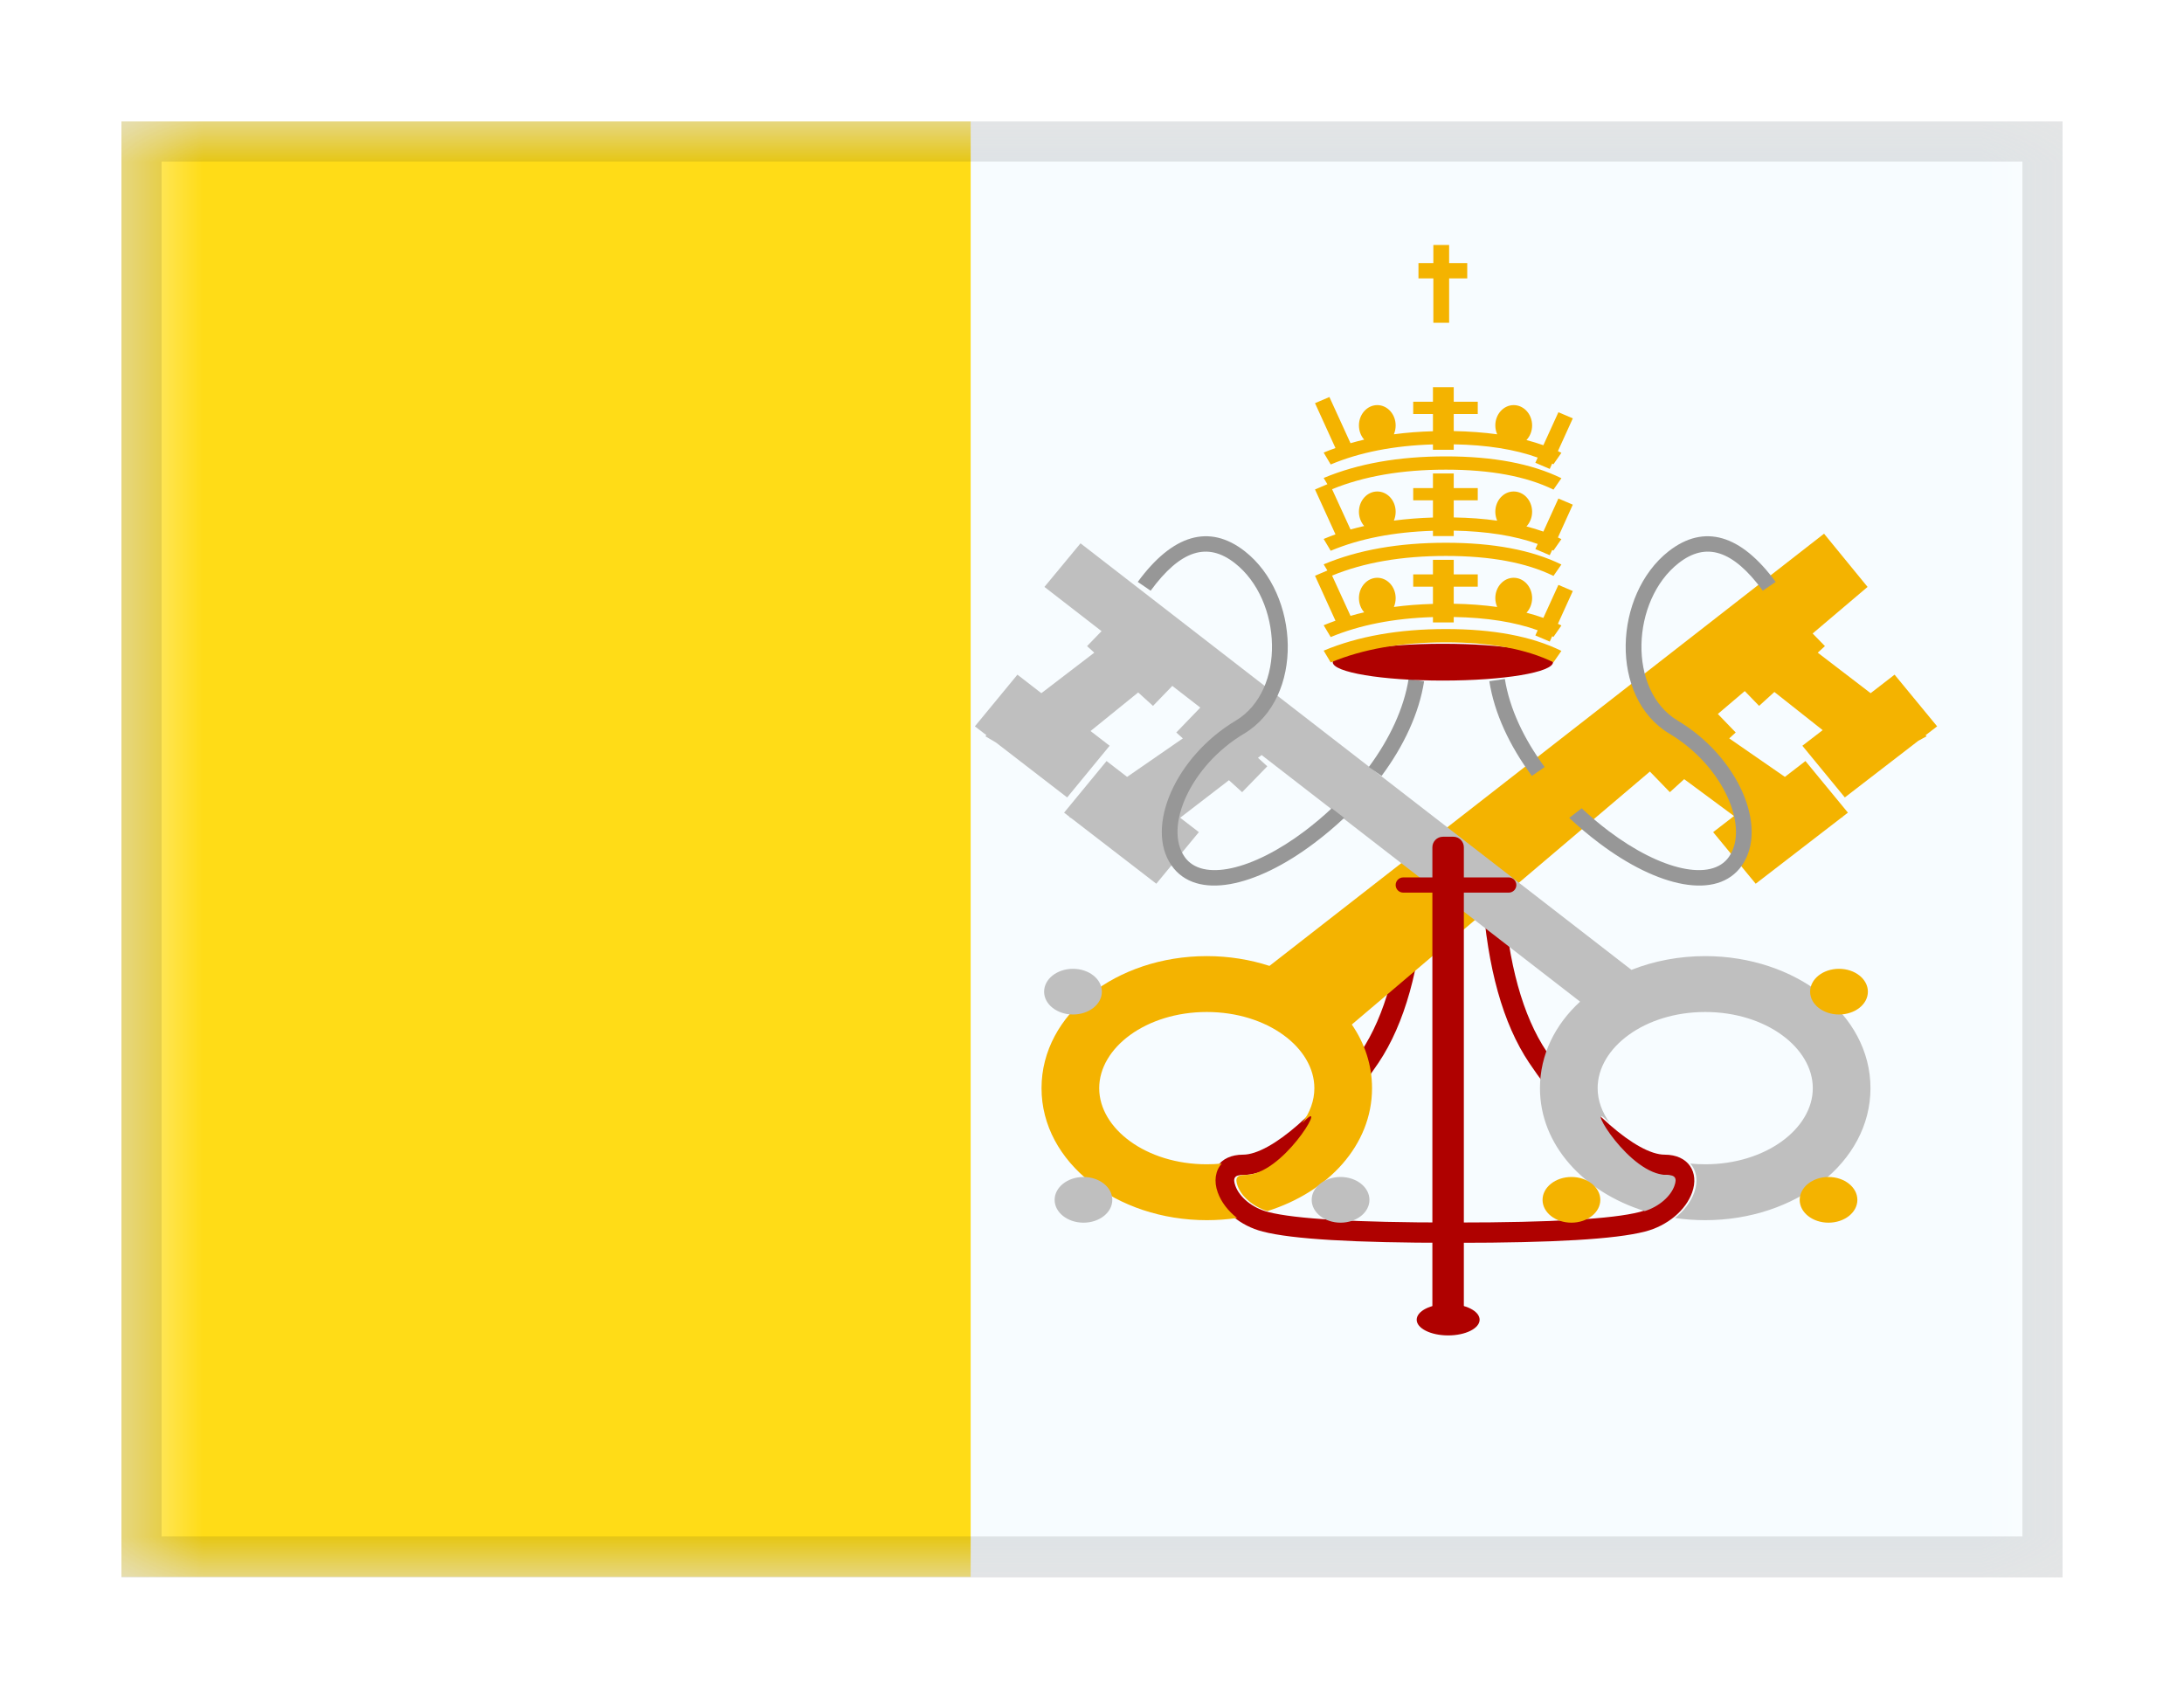 <svg width="27" height="21" viewBox="0 0 27 21" fill="none" xmlns="http://www.w3.org/2000/svg">
<g filter="url(#filter0_dd_701_19426)">
<g clip-path="url(#clip0_701_19426)">
<mask id="mask0_701_19426" style="mask-type:alpha" maskUnits="userSpaceOnUse" x="1" y="1" width="25" height="18">
<rect x="1.5" y="1" width="24" height="18" fill="white"/>
</mask>
<g mask="url(#mask0_701_19426)">
<path fill-rule="evenodd" clip-rule="evenodd" d="M1.5 1H25.5V19H1.5V1Z" fill="#F7FCFF"/>
<path fill-rule="evenodd" clip-rule="evenodd" d="M1.5 1H12V19H1.5V1Z" fill="#FFDC17"/>
<path d="M18.586 10.563L18.327 10.58C18.389 11.47 18.58 12.157 18.904 12.641C19.427 13.423 20.117 14.028 20.579 14.028C20.684 14.028 20.709 14.067 20.674 14.163C20.625 14.3 20.469 14.434 20.269 14.486C19.936 14.572 19.179 14.616 18.011 14.616V14.867C19.203 14.867 19.973 14.822 20.336 14.728C20.617 14.656 20.841 14.463 20.919 14.245C21.009 13.994 20.873 13.777 20.579 13.777C20.236 13.777 19.6 13.219 19.122 12.505C18.825 12.061 18.645 11.414 18.586 10.563Z" fill="#AF0100"/>
<path d="M17.36 10.563L17.619 10.58C17.557 11.47 17.366 12.157 17.042 12.641C16.519 13.423 15.829 14.028 15.367 14.028C15.262 14.028 15.238 14.067 15.273 14.163C15.322 14.3 15.477 14.434 15.678 14.486C16.01 14.572 16.767 14.616 17.936 14.616V14.867C16.744 14.867 15.973 14.822 15.611 14.728C15.329 14.656 15.106 14.463 15.028 14.245C14.937 13.994 15.074 13.777 15.367 13.777C15.71 13.777 16.346 13.219 16.824 12.505C17.121 12.061 17.301 11.414 17.36 10.563Z" fill="#AF0100"/>
<path fill-rule="evenodd" clip-rule="evenodd" d="M22.55 6.099L15.694 11.443C15.454 11.365 15.192 11.322 14.919 11.322C13.807 11.322 12.876 12.033 12.876 12.955C12.876 13.877 13.807 14.587 14.919 14.587C15.046 14.587 15.172 14.578 15.293 14.56C15.181 14.472 15.097 14.362 15.055 14.245C15.004 14.105 15.025 13.975 15.104 13.887C15.044 13.893 14.982 13.896 14.919 13.896C14.168 13.896 13.589 13.454 13.589 12.955C13.589 12.455 14.168 12.013 14.919 12.013C15.669 12.013 16.249 12.455 16.249 12.955C16.249 13.108 16.195 13.255 16.098 13.386C16.116 13.37 16.134 13.353 16.152 13.336C16.39 13.115 15.856 14.028 15.395 14.028C15.29 14.028 15.265 14.067 15.3 14.163C15.346 14.291 15.485 14.417 15.667 14.475C16.419 14.24 16.962 13.659 16.962 12.955C16.962 12.667 16.871 12.399 16.712 12.168L20.397 9.04L20.644 9.295L20.821 9.134L21.437 9.59L21.179 9.789L21.705 10.427L22.765 9.61L22.782 9.601L22.779 9.599L22.845 9.548L22.32 8.91L22.066 9.106L21.378 8.63L21.458 8.557L21.237 8.328L21.57 8.045L21.747 8.228L21.936 8.056L22.533 8.528L22.282 8.721L22.807 9.36L23.715 8.66L23.819 8.603L23.804 8.592L23.948 8.481L23.422 7.842L23.126 8.071L22.472 7.57L22.561 7.489L22.409 7.333L23.088 6.757L22.55 6.099Z" fill="#F4B300"/>
<path fill-rule="evenodd" clip-rule="evenodd" d="M13.265 12.044C13.462 12.044 13.622 11.918 13.622 11.762C13.622 11.605 13.462 11.479 13.265 11.479C13.068 11.479 12.908 11.605 12.908 11.762C12.908 11.918 13.068 12.044 13.265 12.044ZM13.395 14.618C13.592 14.618 13.751 14.492 13.751 14.336C13.751 14.18 13.592 14.053 13.395 14.053C13.198 14.053 13.038 14.18 13.038 14.336C13.038 14.492 13.198 14.618 13.395 14.618ZM16.93 14.336C16.93 14.492 16.77 14.618 16.573 14.618C16.376 14.618 16.216 14.492 16.216 14.336C16.216 14.18 16.376 14.053 16.573 14.053C16.77 14.053 16.93 14.18 16.93 14.336Z" fill="#BFBFBF"/>
<path fill-rule="evenodd" clip-rule="evenodd" d="M19.038 12.955C19.038 12.54 19.226 12.168 19.534 11.885L15.597 8.836L15.552 8.87L15.667 8.975L15.356 9.295L15.193 9.147L14.59 9.611L14.821 9.789L14.295 10.427L13.247 9.619L13.218 9.601L13.221 9.599L13.155 9.548L13.68 8.91L13.934 9.106L14.623 8.63L14.542 8.557L14.839 8.249L14.493 7.981L14.254 8.228L14.071 8.062L13.482 8.539L13.718 8.721L13.193 9.36L12.314 8.682L12.181 8.603L12.196 8.591L12.052 8.481L12.578 7.842L12.874 8.071L13.528 7.57L13.439 7.489L13.618 7.304L12.912 6.757L13.358 6.218L20.169 11.492C20.445 11.383 20.755 11.322 21.081 11.322C22.193 11.322 23.124 12.033 23.124 12.955C23.124 13.877 22.193 14.587 21.081 14.587C20.953 14.587 20.828 14.578 20.707 14.56C20.819 14.472 20.903 14.362 20.945 14.245C20.996 14.105 20.975 13.975 20.896 13.887C20.956 13.893 21.018 13.896 21.081 13.896C21.832 13.896 22.411 13.454 22.411 12.955C22.411 12.455 21.832 12.013 21.081 12.013C20.331 12.013 19.751 12.455 19.751 12.955C19.751 13.107 19.806 13.255 19.902 13.386C19.884 13.37 19.866 13.353 19.848 13.336C19.61 13.115 20.144 14.028 20.606 14.028C20.71 14.028 20.735 14.067 20.7 14.163C20.654 14.291 20.515 14.417 20.333 14.475C19.581 14.24 19.038 13.659 19.038 12.955Z" fill="#BFBFBF"/>
<path fill-rule="evenodd" clip-rule="evenodd" d="M22.735 12.044C22.538 12.044 22.378 11.918 22.378 11.762C22.378 11.605 22.538 11.479 22.735 11.479C22.932 11.479 23.092 11.605 23.092 11.762C23.092 11.918 22.932 12.044 22.735 12.044ZM22.605 14.618C22.408 14.618 22.249 14.492 22.249 14.336C22.249 14.18 22.408 14.053 22.605 14.053C22.802 14.053 22.962 14.18 22.962 14.336C22.962 14.492 22.802 14.618 22.605 14.618ZM19.07 14.336C19.07 14.492 19.23 14.618 19.427 14.618C19.624 14.618 19.784 14.492 19.784 14.336C19.784 14.18 19.624 14.053 19.427 14.053C19.23 14.053 19.07 14.18 19.07 14.336Z" fill="#F4B300"/>
<path fill-rule="evenodd" clip-rule="evenodd" d="M17.838 9.846C17.766 9.846 17.708 9.905 17.708 9.976V10.349H17.348C17.296 10.349 17.254 10.391 17.254 10.443C17.254 10.495 17.296 10.537 17.348 10.537H17.708V15.87C17.708 15.942 17.766 16 17.838 16H17.968C18.039 16 18.097 15.942 18.097 15.87V10.537H18.652C18.704 10.537 18.746 10.495 18.746 10.443C18.746 10.391 18.704 10.349 18.652 10.349H18.097V9.976C18.097 9.905 18.039 9.846 17.968 9.846H17.838Z" fill="#AF0100"/>
<path fill-rule="evenodd" clip-rule="evenodd" d="M14.066 6.695L14.225 6.804C14.595 6.299 14.928 6.198 15.266 6.463C15.851 6.921 15.902 8.037 15.276 8.411C14.531 8.857 14.153 9.727 14.483 10.201C14.788 10.637 15.524 10.472 16.25 9.923C16.379 9.826 16.502 9.722 16.618 9.613L16.464 9.494C16.359 9.593 16.247 9.687 16.131 9.775C15.483 10.264 14.86 10.404 14.645 10.095C14.387 9.726 14.716 8.968 15.379 8.572C16.128 8.124 16.07 6.85 15.389 6.316C14.949 5.972 14.494 6.111 14.066 6.695ZM16.922 8.984L17.08 9.094C17.356 8.722 17.544 8.319 17.606 7.923L17.414 7.895C17.356 8.26 17.18 8.635 16.922 8.984Z" fill="#979797"/>
<path fill-rule="evenodd" clip-rule="evenodd" d="M21.952 6.695L21.793 6.804C21.423 6.299 21.09 6.198 20.752 6.463C20.167 6.921 20.116 8.037 20.742 8.411C21.488 8.857 21.865 9.727 21.535 10.201C21.23 10.637 20.494 10.472 19.768 9.923C19.639 9.826 19.516 9.722 19.4 9.613L19.554 9.494C19.659 9.593 19.771 9.687 19.887 9.775C20.535 10.264 21.158 10.404 21.374 10.095C21.631 9.726 21.302 8.968 20.639 8.572C19.89 8.124 19.948 6.85 20.629 6.316C21.069 5.972 21.524 6.111 21.952 6.695ZM19.096 8.984L18.938 9.094C18.662 8.722 18.474 8.319 18.412 7.923L18.604 7.895C18.662 8.26 18.838 8.635 19.096 8.984Z" fill="#979797"/>
<path fill-rule="evenodd" clip-rule="evenodd" d="M17.903 16.012C18.118 16.012 18.292 15.925 18.292 15.818C18.292 15.71 18.118 15.623 17.903 15.623C17.688 15.623 17.514 15.71 17.514 15.818C17.514 15.925 17.688 16.012 17.903 16.012Z" fill="#AF0100"/>
<path fill-rule="evenodd" clip-rule="evenodd" d="M17.838 7.915C18.59 7.915 19.2 7.813 19.2 7.687C19.2 7.562 18.59 7.46 17.838 7.46C17.085 7.46 16.476 7.562 16.476 7.687C16.476 7.813 17.085 7.915 17.838 7.915Z" fill="#AF0100"/>
<path fill-rule="evenodd" clip-rule="evenodd" d="M17.915 2.529H17.72V2.753H17.536V2.942H17.72V3.491H17.915V2.942H18.139V2.753H17.915V2.529ZM16.451 5.243L16.364 5.096C16.412 5.076 16.461 5.057 16.51 5.04L16.257 4.485L16.435 4.409L16.696 4.98C16.751 4.964 16.807 4.949 16.865 4.936C16.825 4.891 16.8 4.829 16.8 4.76C16.8 4.622 16.902 4.509 17.027 4.509C17.152 4.509 17.254 4.622 17.254 4.76C17.254 4.8 17.246 4.837 17.232 4.87C17.386 4.849 17.547 4.837 17.715 4.832V4.619H17.471V4.467H17.715V4.287H17.972V4.467H18.269V4.619H17.972V4.83C18.163 4.834 18.342 4.847 18.509 4.87C18.495 4.837 18.486 4.8 18.486 4.76C18.486 4.622 18.588 4.509 18.713 4.509C18.839 4.509 18.941 4.622 18.941 4.76C18.941 4.832 18.914 4.896 18.871 4.941C18.944 4.96 19.013 4.982 19.08 5.005L19.266 4.597L19.444 4.673L19.26 5.078C19.274 5.085 19.289 5.092 19.303 5.099L19.205 5.24L19.189 5.232L19.159 5.298L18.981 5.222L19.01 5.158C18.727 5.056 18.381 5.001 17.972 4.994V5.061H17.715V4.995C17.229 5.01 16.809 5.093 16.451 5.243ZM16.364 5.41L16.41 5.487L16.257 5.552L16.51 6.107C16.461 6.125 16.412 6.144 16.364 6.164L16.451 6.31C16.809 6.16 17.229 6.078 17.715 6.063V6.128H17.972V6.061C18.381 6.069 18.727 6.124 19.01 6.226L18.981 6.289L19.159 6.365L19.189 6.3L19.205 6.307L19.303 6.166C19.289 6.159 19.274 6.152 19.26 6.146L19.444 5.74L19.266 5.664L19.08 6.073C19.013 6.049 18.944 6.028 18.871 6.009C18.914 5.963 18.941 5.899 18.941 5.828C18.941 5.689 18.839 5.577 18.713 5.577C18.588 5.577 18.486 5.689 18.486 5.828C18.486 5.867 18.495 5.905 18.509 5.938C18.342 5.914 18.163 5.901 17.972 5.898V5.686H18.269V5.535H17.972V5.354H17.715V5.535H17.471V5.686H17.715V5.899C17.547 5.904 17.386 5.917 17.232 5.937C17.246 5.904 17.254 5.867 17.254 5.828C17.254 5.689 17.152 5.577 17.027 5.577C16.902 5.577 16.8 5.689 16.8 5.828C16.8 5.896 16.825 5.958 16.865 6.004C16.807 6.017 16.751 6.032 16.696 6.047L16.468 5.549C16.861 5.388 17.33 5.307 17.875 5.307C18.427 5.307 18.87 5.39 19.205 5.554L19.303 5.413C18.935 5.233 18.459 5.143 17.875 5.143C17.293 5.143 16.789 5.232 16.364 5.41ZM16.364 6.478L16.41 6.554L16.257 6.619L16.51 7.175C16.461 7.192 16.412 7.211 16.364 7.231L16.451 7.377C16.809 7.228 17.229 7.145 17.715 7.13V7.196H17.972V7.129C18.381 7.136 18.727 7.191 19.01 7.293L18.981 7.357L19.159 7.433L19.189 7.367L19.205 7.375L19.303 7.234C19.289 7.227 19.274 7.22 19.26 7.213L19.444 6.808L19.266 6.732L19.08 7.14C19.013 7.116 18.944 7.095 18.871 7.076C18.914 7.031 18.941 6.966 18.941 6.895C18.941 6.757 18.839 6.644 18.713 6.644C18.588 6.644 18.486 6.757 18.486 6.895C18.486 6.935 18.495 6.972 18.509 7.005C18.342 6.982 18.163 6.968 17.972 6.965V6.754H18.269V6.602H17.972V6.422H17.715V6.602H17.471V6.754H17.715V6.967C17.547 6.972 17.386 6.984 17.232 7.005C17.246 6.972 17.254 6.935 17.254 6.895C17.254 6.757 17.152 6.644 17.027 6.644C16.902 6.644 16.8 6.757 16.8 6.895C16.8 6.964 16.825 7.026 16.865 7.071C16.807 7.084 16.751 7.099 16.696 7.115L16.468 6.617C16.861 6.455 17.33 6.374 17.875 6.374C18.427 6.374 18.87 6.457 19.205 6.621L19.303 6.48C18.935 6.3 18.459 6.211 17.875 6.211C17.293 6.211 16.789 6.299 16.364 6.478ZM16.364 7.545L16.451 7.691C16.848 7.525 17.322 7.442 17.875 7.442C18.427 7.442 18.87 7.525 19.205 7.689L19.303 7.548C18.935 7.367 18.459 7.278 17.875 7.278C17.293 7.278 16.789 7.367 16.364 7.545Z" fill="#F4B300"/>
</g>
</g>
<rect x="1.75" y="1.25" width="23.5" height="17.5" stroke="black" stroke-opacity="0.1" stroke-width="0.5" shape-rendering="crispEdges"/>
</g>
<defs>
<filter id="filter0_dd_701_19426" x="0" y="0" width="27" height="21" filterUnits="userSpaceOnUse" color-interpolation-filters="sRGB">
<feFlood flood-opacity="0" result="BackgroundImageFix"/>
<feColorMatrix in="SourceAlpha" type="matrix" values="0 0 0 0 0 0 0 0 0 0 0 0 0 0 0 0 0 0 127 0" result="hardAlpha"/>
<feOffset dy="0.5"/>
<feGaussianBlur stdDeviation="0.75"/>
<feComposite in2="hardAlpha" operator="out"/>
<feColorMatrix type="matrix" values="0 0 0 0 0 0 0 0 0 0 0 0 0 0 0 0 0 0 0.1 0"/>
<feBlend mode="multiply" in2="BackgroundImageFix" result="effect1_dropShadow_701_19426"/>
<feColorMatrix in="SourceAlpha" type="matrix" values="0 0 0 0 0 0 0 0 0 0 0 0 0 0 0 0 0 0 127 0" result="hardAlpha"/>
<feOffset/>
<feGaussianBlur stdDeviation="0.5"/>
<feComposite in2="hardAlpha" operator="out"/>
<feColorMatrix type="matrix" values="0 0 0 0 0 0 0 0 0 0 0 0 0 0 0 0 0 0 0.11 0"/>
<feBlend mode="multiply" in2="effect1_dropShadow_701_19426" result="effect2_dropShadow_701_19426"/>
<feBlend mode="normal" in="SourceGraphic" in2="effect2_dropShadow_701_19426" result="shape"/>
</filter>
<clipPath id="clip0_701_19426">
<rect x="1.5" y="1" width="24" height="18" fill="white"/>
</clipPath>
</defs>
</svg>
